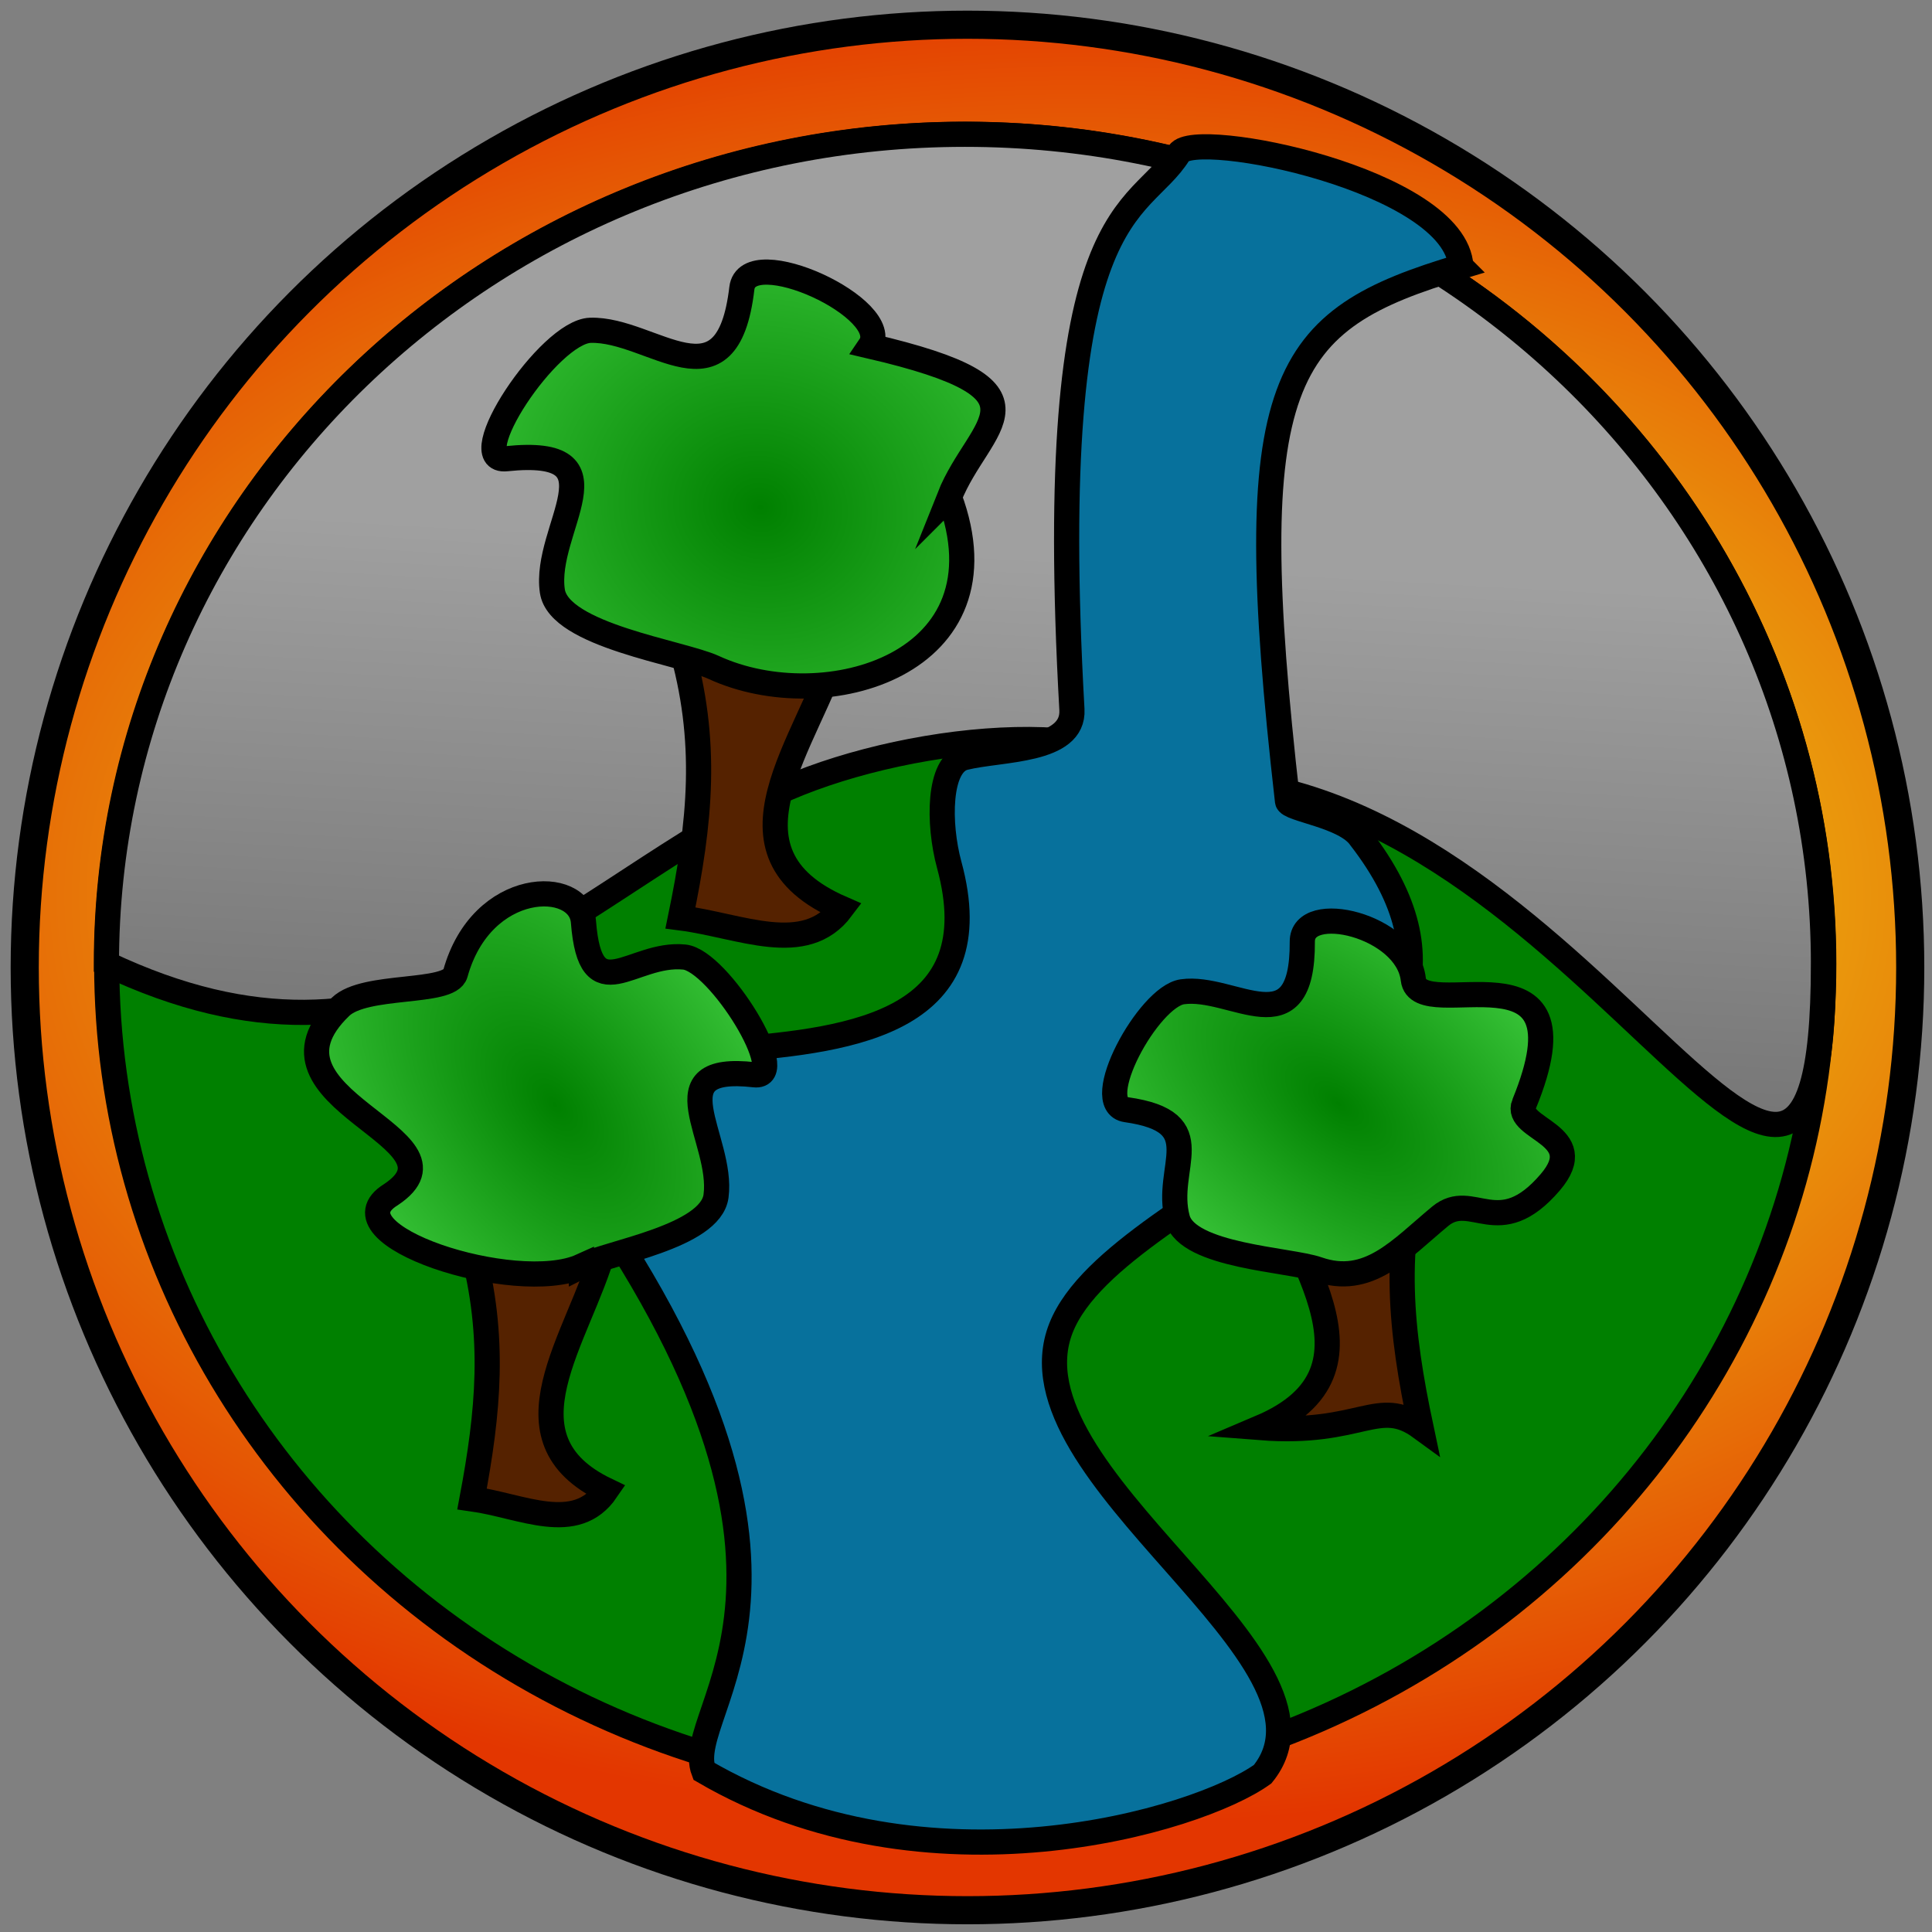 <?xml version="1.0" encoding="UTF-8" standalone="no"?>
<!-- Created with Inkscape (http://www.inkscape.org/) -->

<svg
   width="1450"
   height="1450"
   viewBox="0 0 383.646 383.646"
   version="1.1"
   id="svg5"
   sodipodi:docname="arcaflow.svg"
   inkscape:version="1.2 (dc2aedaf03, 2022-05-15)"
   inkscape:export-filename="arcaflow.png"
   inkscape:export-xdpi="16.948965"
   inkscape:export-ydpi="16.948965"
   xml:space="preserve"
   xmlns:inkscape="http://www.inkscape.org/namespaces/inkscape"
   xmlns:sodipodi="http://sodipodi.sourceforge.net/DTD/sodipodi-0.dtd"
   xmlns:xlink="http://www.w3.org/1999/xlink"
   xmlns="http://www.w3.org/2000/svg"
   xmlns:svg="http://www.w3.org/2000/svg"><rect x="0" y="0" width="383.646" height="383.646" fill="#808080" stroke="none"/><sodipodi:namedview
     id="namedview7"
     pagecolor="#ffffff"
     bordercolor="#000000"
     borderopacity="0.25"
     inkscape:showpageshadow="2"
     inkscape:pageopacity="0.0"
     inkscape:pagecheckerboard="0"
     inkscape:deskcolor="#d1d1d1"
     inkscape:document-units="mm"
     showgrid="false"
     inkscape:zoom="0.81386661"
     inkscape:cx="53.448562"
     inkscape:cy="927.67044"
     inkscape:window-width="3197"
     inkscape:window-height="2054"
     inkscape:window-x="0"
     inkscape:window-y="0"
     inkscape:window-maximized="0"
     inkscape:current-layer="layer1" /><defs
     id="defs2"><linearGradient
       inkscape:collect="always"
       id="linearGradient8836"><stop
         style="stop-color:#008000;stop-opacity:1;"
         offset="0"
         id="stop8832" /><stop
         style="stop-color:#69ff69;stop-opacity:1;"
         offset="1"
         id="stop8834" /></linearGradient><linearGradient
       inkscape:collect="always"
       id="linearGradient7273"><stop
         style="stop-color:#a0a0a0;stop-opacity:1;"
         offset="0"
         id="stop7269" /><stop
         style="stop-color:#6c6c6c;stop-opacity:1;"
         offset="1"
         id="stop7271" /></linearGradient><linearGradient
       inkscape:collect="always"
       id="linearGradient1404"><stop
         style="stop-color:#f1ff19;stop-opacity:1;"
         offset="0"
         id="stop1400" /><stop
         style="stop-color:#e33600;stop-opacity:1;"
         offset="1"
         id="stop1402" /></linearGradient><radialGradient
       inkscape:collect="always"
       xlink:href="#linearGradient1404"
       id="radialGradient1406-8"
       cx="872.766"
       cy="2218.059"
       fx="872.766"
       fy="2218.059"
       r="850.037"
       gradientTransform="matrix(0.152,0,0,0.092,-1.08,-107.5)"
       gradientUnits="userSpaceOnUse" /><linearGradient
       id="linearGradient6216"
       inkscape:swatch="solid"><stop
         style="stop-color:#000000;stop-opacity:1;"
         offset="0"
         id="stop6214" /></linearGradient><linearGradient
       id="linearGradient6049"
       inkscape:swatch="solid"><stop
         style="stop-color:#b5c6e5;stop-opacity:1;"
         offset="0"
         id="stop6047" /></linearGradient><linearGradient
       id="linearGradient4513"
       inkscape:swatch="solid"><stop
         style="stop-color:#0b0b0b;stop-opacity:1;"
         offset="0"
         id="stop4511" /></linearGradient><linearGradient
       id="linearGradient4507"
       inkscape:swatch="solid"><stop
         style="stop-color:#5687e3;stop-opacity:1;"
         offset="0"
         id="stop4505" /></linearGradient><linearGradient
       inkscape:collect="always"
       xlink:href="#linearGradient6049"
       id="linearGradient6218"
       x1="60.015"
       y1="77.255"
       x2="66.828"
       y2="77.255"
       gradientUnits="userSpaceOnUse"
       gradientTransform="translate(14.57,-19.653)" /><linearGradient
       inkscape:collect="always"
       xlink:href="#linearGradient6049"
       id="linearGradient6218-4"
       x1="60.015"
       y1="77.255"
       x2="66.828"
       y2="77.255"
       gradientUnits="userSpaceOnUse"
       gradientTransform="matrix(0.657,-0.211,0,0.819,36.565,17.758)" /><linearGradient
       inkscape:collect="always"
       xlink:href="#linearGradient6049"
       id="linearGradient6218-8"
       x1="60.015"
       y1="77.255"
       x2="66.828"
       y2="77.255"
       gradientUnits="userSpaceOnUse"
       gradientTransform="matrix(0.457,-0.483,0.523,0.422,-1.653,48.659)" /><radialGradient
       inkscape:collect="always"
       xlink:href="#linearGradient1404"
       id="radialGradient3398-6"
       gradientUnits="userSpaceOnUse"
       gradientTransform="matrix(0.342,0,0,0.217,-433.93,-184.563)"
       cx="1802.483"
       cy="1611.121"
       fx="1802.483"
       fy="1611.121"
       r="850.037" /><linearGradient
       inkscape:collect="always"
       xlink:href="#linearGradient7273"
       id="linearGradient7275"
       x1="318.668"
       y1="77.844"
       x2="311.369"
       y2="207.345"
       gradientUnits="userSpaceOnUse"
       gradientTransform="translate(-108.638,21.512)" /><radialGradient
       inkscape:collect="always"
       xlink:href="#linearGradient8836"
       id="radialGradient8840"
       cx="247.032"
       cy="216.634"
       fx="247.032"
       fy="216.634"
       r="39.536"
       gradientTransform="matrix(-1.209,1.423,-2.718,-2.235,1121.24,338.879)"
       gradientUnits="userSpaceOnUse" /><radialGradient
       inkscape:collect="always"
       xlink:href="#linearGradient8836"
       id="radialGradient8840-8"
       cx="249.172"
       cy="214.434"
       fx="249.172"
       fy="214.434"
       r="39.536"
       gradientTransform="matrix(-2.785,1.255,-1.532,-2.586,1141.437,329.656)"
       gradientUnits="userSpaceOnUse" /><radialGradient
       inkscape:collect="always"
       xlink:href="#linearGradient8836"
       id="radialGradient8840-8-7"
       cx="248.806"
       cy="215.954"
       fx="248.806"
       fy="215.954"
       r="39.536"
       gradientTransform="matrix(2.26,2.756,1.512,-1.388,-810.677,-179.522)"
       gradientUnits="userSpaceOnUse" /></defs><g
     inkscape:label="Layer 1"
     inkscape:groupmode="layer"
     id="layer1"
     transform="translate(32.032,12.911)"><ellipse
       style="font-variation-settings:normal;fill:url(#radialGradient3398-6);fill-opacity:1;fill-rule:nonzero;stroke:#000000;stroke-width:5.586;stroke-linecap:butt;stroke-linejoin:miter;stroke-miterlimit:10.43;stroke-dasharray:none;stroke-dashoffset:0;stroke-opacity:1;paint-order:stroke fill markers;stop-color:#000000"
       id="path3364-7"
       cx="160.084"
       cy="179.205"
       rx="187.207"
       ry="187.207" /><ellipse
       style="fill:#008000;stroke-width:0.312;stroke-miterlimit:10.43;paint-order:stroke fill markers;stop-color:#000000"
       id="path1066"
       cx="141.192"
       cy="218.765"
       rx="44.076"
       ry="39.19" /><ellipse
       style="font-variation-settings:normal;opacity:1;fill:#008000;fill-opacity:1;fill-rule:nonzero;stroke:#000000;stroke-width:5;stroke-linecap:butt;stroke-linejoin:miter;stroke-miterlimit:10.43;stroke-dasharray:none;stroke-dashoffset:0;stroke-opacity:1;paint-order:stroke fill markers;stop-color:#000000;stop-opacity:1"
       id="path3364"
       cx="159.638"
       cy="178.464"
       rx="170.482"
       ry="164.698" /><path
       id="path3364-74"
       style="fill:url(#linearGradient7275);stroke:#000000;stroke-width:5;stroke-miterlimit:10.43;paint-order:stroke fill markers;stop-color:#000000"
       d="m 330.062,178.45 c 1e-5,90.96 -49.894,-41.883 -130.549,-36.483 -11.955,-13.682 -56.548,-8.219 -80.128,3.947 -41.341,21.33 -71.484,60.4 -130.287,32.535 5e-6,-90.96 76.327,-164.698 170.482,-164.698 94.154,0 170.482,73.738 170.482,164.698 z"
       sodipodi:nodetypes="scscss" /><path
       id="path3364-5"
       style="font-variation-settings:normal;opacity:1;fill:#07719c;fill-opacity:1;stroke:#000000;stroke-width:5;stroke-linecap:butt;stroke-linejoin:miter;stroke-miterlimit:10.43;stroke-dasharray:none;stroke-dashoffset:0;stroke-opacity:1;paint-order:stroke fill markers;stop-color:#000000;stop-opacity:1"
       d="M 258.067,40.009 C 257.035,22.865 205.174,12.504 202.08,17.505 c -7.858,12.704 -26.973,8.93 -21.257,110.478 0.476,8.449 -14.167,7.75 -21.327,9.538 -5.21,1.301 -5.266,13.106 -3.037,21.305 16.775,61.689 -107.444,15.752 -74.901,61.149 57.82,80.657 21.437,106.586 26.155,118.835 44.279,25.855 98.006,9.936 110.984,0.583 18.638,-22.895 -51.587,-59.316 -40.044,-88.593 11.343,-28.769 98.21,-47.203 59.477,-97.334 -3.02,-4.479 -14.305,-5.62 -14.491,-7.256 -9.643,-84.455 -1.421,-95.526 34.428,-106.201 z"
       sodipodi:nodetypes="csssssccscsc" /><path
       id="rect7593"
       style="opacity:1;fill:#552200;stroke:#000000;stroke-width:5;stroke-miterlimit:10.43;stroke-dasharray:none;paint-order:stroke fill markers;stop-color:#000000;stop-opacity:1"
       d="m 217.435,215.526 h 32.707 c -5.854,19.449 -4.058,35.913 0,55.052 -8.541,-6.243 -11.766,1.571 -31.91,0 27.038,-11.477 5.468,-35.108 -0.798,-55.052 z"
       sodipodi:nodetypes="ccccc" /><path
       id="path7834"
       style="opacity:1;fill:url(#radialGradient8840);stroke:#000000;stroke-width:5;stroke-miterlimit:10.43;paint-order:stroke fill markers;stop-color:#000000;stop-opacity:1;stroke-dasharray:none"
       d="m 270.62,206.322 c -2.074,5.058 13.376,5.96 5.187,15.536 -10.268,12.007 -15.478,1.468 -21.872,6.768 -7.977,6.613 -14.188,14.031 -24.301,10.514 -5.626,-1.956 -25.814,-2.599 -27.846,-10.018 -2.811,-10.263 7.064,-19.238 -10.165,-21.679 -7.279,-1.031 4.381,-22.433 11.117,-23.409 10.08,-1.46 23.947,11.44 23.832,-9.943 -0.044,-8.184 20.824,-3.274 22.04,7.467 1.079,9.532 35.962,-9.257 22.009,24.763 z"
       sodipodi:nodetypes="ssssssssss" /><path
       id="rect7593-9"
       style="fill:#552200;stroke:#000000;stroke-width:5;stroke-miterlimit:10.43;stroke-dasharray:none;paint-order:stroke fill markers;stop-color:#000000"
       d="m 134.55,115.098 h -31.463 c 5.631,19.168 3.903,35.394 0,54.256 11.929,1.529 24.725,7.846 32.005,-1.865 -26.009,-11.311 -6.57,-32.736 -0.542,-52.391 z"
       sodipodi:nodetypes="ccccc" /><path
       id="path7834-3"
       style="fill:url(#radialGradient8840-8);stroke:#000000;stroke-width:5;stroke-miterlimit:10.43;stroke-dasharray:none;paint-order:stroke fill markers;stop-color:#000000"
       d="m 156.491,85.797 c 12.352,33.208 -24.732,43.985 -46.772,33.84 -6.489,-2.987 -30.761,-6.35 -32.066,-15.169 C 75.82,92.083 92.218,75.706 68.509,78.18 59.659,79.104 76.966,52.922 85.206,52.678 97.536,52.313 112.38,68.976 115.28,44.341 c 1.11,-9.429 30.445,4.132 25.445,11.474 38.173,8.89 21.674,15.134 15.765,29.983 z"
       sodipodi:nodetypes="cssssscc" /><path
       id="rect7593-9-0"
       style="fill:#552200;stroke:#000000;stroke-width:5;stroke-miterlimit:10.43;stroke-dasharray:none;paint-order:stroke fill markers;stop-color:#000000"
       d="M 87.933,234.986 H 61.707 c 4.694,17.571 3.254,32.445 0,49.736 9.944,1.401 20.609,7.192 26.678,-1.71 -21.68,-10.368 -5.476,-30.008 -0.452,-48.026 z"
       sodipodi:nodetypes="ccccc" /><path
       id="path7834-3-8"
       style="fill:url(#radialGradient8840-8-7);stroke:#000000;stroke-width:5;stroke-miterlimit:10.43;paint-order:stroke fill markers;stop-color:#000000;stroke-dasharray:none"
       d="m 83.423,238.515 c 5.409,-2.738 25.641,-5.821 26.729,-13.905 1.528,-11.353 -12.141,-26.366 7.622,-24.098 7.377,0.847 -7.08,-22.691 -13.918,-23.377 -10.436,-1.047 -18.627,11.023 -20.03,-6.993 -0.675,-8.666 -20.2,-8.582 -25.436,10.274 -1.16,4.177 -17.925,1.904 -22.795,6.591 -19.218,18.497 27.078,25.952 10.006,37.302 -12.881,7.922 24.771,20.113 37.822,14.205 z"
       sodipodi:nodetypes="csssssscc" /></g></svg>

